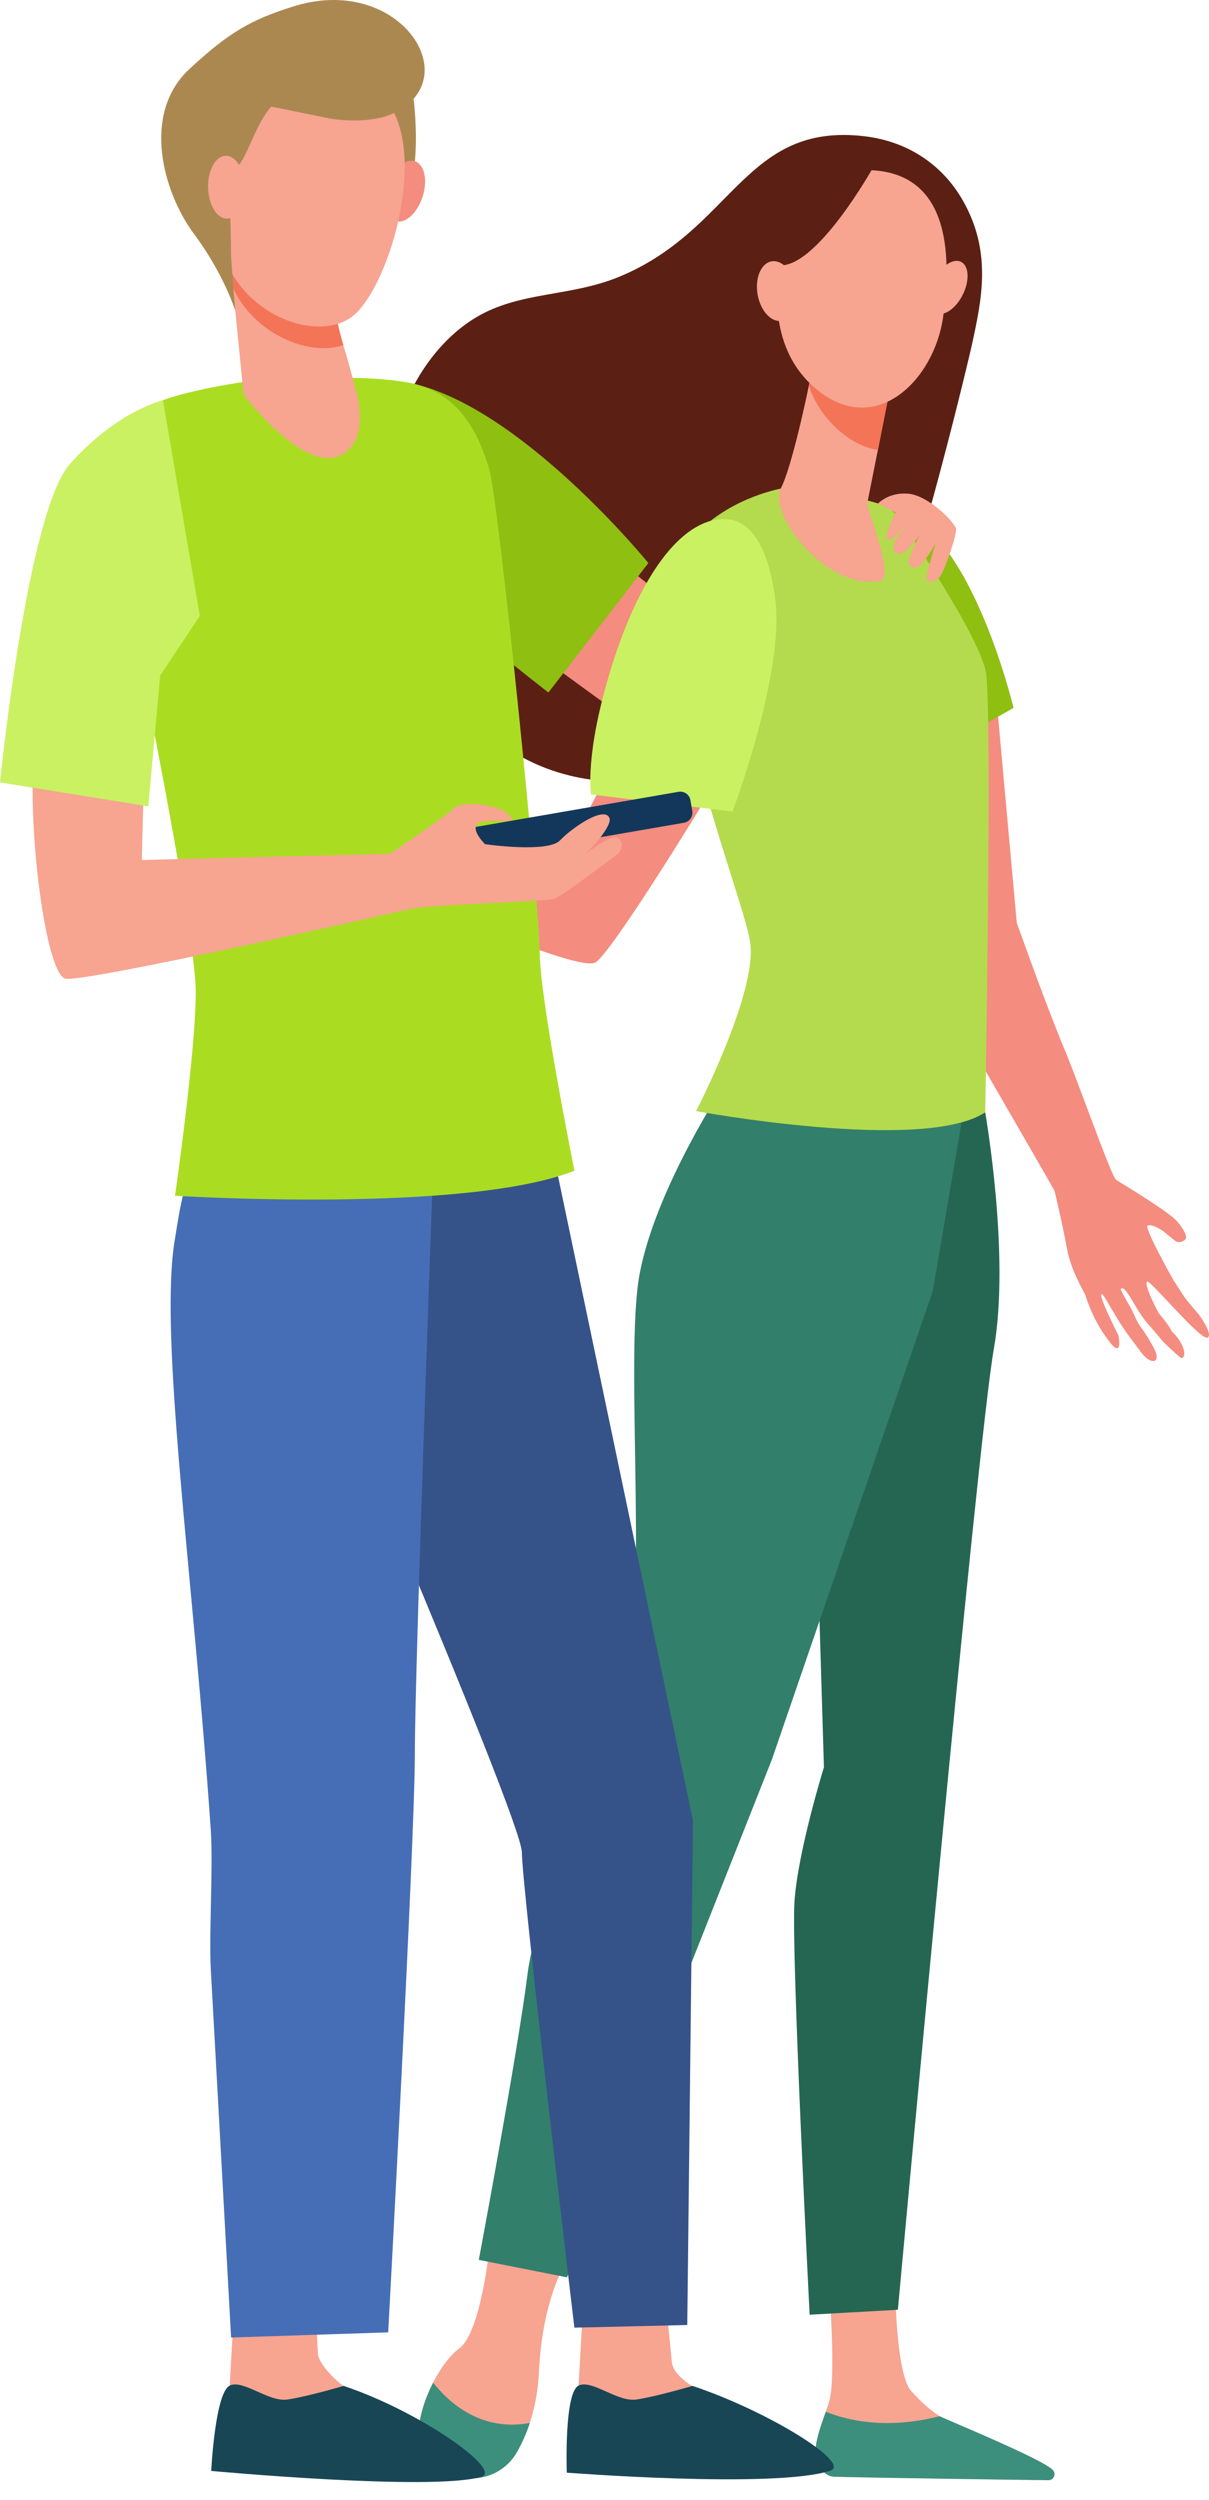 <svg width="59" height="122" viewBox="0 0 59 122" fill="none" xmlns="http://www.w3.org/2000/svg">
<path d="M58.493 64.128C58.493 64.128 58.021 63.586 57.878 63.394C57.71 63.169 57.261 62.455 57.261 62.455C57.261 62.455 55.81 59.894 56.007 59.801C56.206 59.709 56.699 60.011 56.844 60.136C56.989 60.263 57.171 60.398 57.316 60.523C57.461 60.65 57.675 60.647 57.845 60.477C58.015 60.308 57.546 59.678 57.341 59.492C56.702 58.914 54.681 57.712 54.472 57.576C54.225 57.414 52.527 52.51 51.811 50.876C50.719 48.166 49.733 45.324 49.62 45.037L48.49 32.575L43.762 31.212C43.762 31.212 44.82 45.058 44.953 45.745C45.015 46.073 48.033 52.157 48.035 52.156C49.709 55.058 51.191 57.611 51.463 58.11C51.463 58.11 51.872 59.819 52.068 60.923C52.264 62.027 52.888 62.964 52.991 63.266C53.006 63.311 53.303 64.368 54.119 65.442C54.821 66.369 54.581 65.162 54.581 65.162C54.581 65.162 53.587 63.206 53.755 63.152C53.883 63.111 54.363 64.211 55.13 65.244C55.328 65.51 55.523 65.771 55.704 66.01C56.181 66.636 56.702 66.516 56.308 65.78C56.169 65.52 55.927 65.093 55.712 64.815C55.478 64.513 55.364 64.161 55.207 63.875C54.896 63.312 54.661 62.904 54.691 62.904C54.73 62.903 54.748 62.747 54.966 63.022C55.228 63.354 55.629 64.183 56.052 64.639C56.293 64.897 56.76 65.469 56.76 65.469C56.76 65.469 57.621 66.312 57.682 66.275C58.006 66.071 57.564 65.29 57.191 64.982C57.055 64.663 56.545 64.076 56.545 64.076C56.545 64.076 55.782 62.652 55.98 62.537C56.145 62.443 58.632 65.49 58.944 65.263C59.2 65.078 58.493 64.128 58.493 64.128Z" fill="#F48C7F"/>
<path d="M10.657 37.692C10.605 37.643 10.433 37.365 10.261 37.165C10.025 36.885 9.78 36.673 9.78 36.673C9.78 36.673 9.786 36.483 9.712 36.191C9.68 36.07 9.577 35.913 9.543 35.777C9.509 35.636 9.524 35.481 9.489 35.35C9.394 35.011 9.231 34.76 9.038 34.791C8.878 34.816 9.162 36.903 9.162 36.903C10.206 38.198 10.65 40.084 15.036 41.482C17.174 42.58 28.024 47.526 29.052 46.966C29.628 46.651 32.465 42.22 34.56 38.781C33.547 38.273 31.4 37.187 30.223 36.561C29.083 38.947 27.468 41.982 27.08 42.118C26.978 42.154 26.753 42.166 18.517 39.558C18.311 39.491 18.097 39.425 17.882 39.356C17.302 39.172 16.682 38.975 16.026 38.765L14.89 37.032C14.89 37.032 12.652 34.645 12.302 34.803C12.144 34.877 12.25 35.14 12.422 35.429L12.428 35.436C12.453 35.478 12.48 35.52 12.505 35.562C12.507 35.565 12.51 35.566 12.51 35.566C12.704 35.871 12.939 36.168 12.97 36.259C13.007 36.362 13.078 36.576 13.094 36.794C11.162 35.742 11.492 35.677 11.098 35.127C11.001 34.988 10.85 34.879 10.759 34.748C10.604 34.52 10.592 34.249 10.468 34.075C10.285 33.824 10.015 33.721 9.934 33.715C9.833 33.705 9.837 33.875 9.91 34.151C10.377 35.801 11.401 36.645 11.587 37.032C11.711 37.293 11.306 36.962 10.867 36.289C10.756 36.122 10.535 35.965 10.417 35.721C10.336 35.56 10.323 35.364 10.247 35.203C10.176 35.055 10.07 34.93 10.006 34.81C9.919 34.653 9.869 34.379 9.792 34.261C9.509 33.818 9.277 33.679 9.201 33.664C9.041 33.639 9.836 36.052 9.836 36.052C9.836 36.052 10.687 37.466 10.917 37.749C10.916 37.75 10.977 37.982 10.657 37.692Z" fill="#F48C7F"/>
<path d="M47.422 16.854C47.907 14.643 48.384 12.418 47.102 9.991C46.066 8.026 44.271 6.896 42.196 6.649C36.315 5.951 35.798 11.207 30.211 13.508C27.825 14.491 25.377 14.21 23.245 15.479C19.395 17.773 17.35 24.208 19.903 30.202C26.157 44.879 40.9 35.272 42.795 32.381C44.206 30.232 47.108 18.277 47.422 16.854Z" fill="#5B2013"/>
<path d="M45.885 26.552C42.73 27.538 34.186 30.303 33.759 30.2L25.973 24.005L21.183 28.209C21.183 28.209 31.869 36.122 32.477 36.412C32.927 36.626 42.335 31.778 46.772 29.61C46.709 28.166 46.593 27.816 45.885 26.552Z" fill="#F48C7F"/>
<path d="M31.641 27.474L26.763 33.79C26.763 33.79 21.621 29.837 19.724 27.711C17.423 25.131 14.908 19.592 15.28 19.39C16.321 18.821 18.569 18.366 20.12 18.712C25.486 19.912 31.641 27.474 31.641 27.474Z" fill="#8FBF11"/>
<path d="M44.525 37.357L49.461 34.541C49.461 34.541 47.22 25.094 43.223 24.791L44.525 37.357Z" fill="#8FBF11"/>
<path d="M23.902 109.564C23.902 109.564 23.484 113.816 22.407 114.597C21.33 115.377 19.896 118.266 20.613 119.827C20.837 120.316 21.285 120.597 21.796 120.755C23.308 121.221 24.916 120.437 25.56 118.991C25.92 118.183 26.236 117.105 26.3 115.749C26.461 112.295 27.538 110.538 27.538 110.538L23.902 109.564Z" fill="#F7A491"/>
<path d="M40.445 111.305C40.445 111.305 40.785 115.595 40.51 116.989C40.362 117.736 39.542 119.273 39.918 119.975C40.295 120.677 40.725 120.854 40.725 120.854L50.49 121.01C51.022 121.019 50.671 120.677 50.242 120.362C49.54 119.847 48.974 119.506 46.732 118.424C46.585 118.354 46.053 118.017 45.861 117.899C45.374 117.601 44.885 117.135 44.464 116.668C43.763 115.889 43.702 112.11 43.702 112.11L40.445 111.305Z" fill="#F7A491"/>
<path d="M48.078 54.277C48.078 54.277 49.307 61.243 48.501 65.81C47.692 70.377 43.817 112.706 43.817 112.706L39.51 112.948C39.51 112.948 38.608 95.266 38.769 92.807C38.931 90.348 40.208 86.233 40.208 86.233L39.779 71.956L45.214 53.201L48.078 54.277Z" fill="#256653"/>
<path d="M35.42 52.812C35.42 52.812 32.029 57.906 31.222 62.12C30.414 66.336 31.815 79.291 30.262 84.815C29.421 87.806 26.234 92.423 25.75 96.287C25.266 100.151 23.366 110.272 23.366 110.272L27.67 111.124L37.673 85.846L45.52 62.998L47.531 51.231L35.42 52.812Z" fill="#327F6B"/>
<path d="M38.166 23.831C38.166 23.831 35.841 24.215 34.11 25.91C30.396 29.544 36.292 43.563 36.615 46.022C36.938 48.481 33.969 54.217 33.969 54.217C33.969 54.217 45.065 56.268 48.079 54.277C48.079 54.277 48.433 34.547 48.111 32.79C47.788 31.034 44.174 25.614 43.529 24.91C42.88 24.208 38.166 23.831 38.166 23.831Z" fill="#B4DB4D"/>
<path d="M39.66 17.844C39.66 17.844 39.636 17.976 39.594 18.201C39.394 19.278 38.623 22.852 38.102 23.834C37.473 25.022 40.256 28.808 42.936 28.346C43.733 28.209 42.262 24.867 42.332 24.513C42.468 23.834 42.652 22.911 42.839 21.963C42.945 21.428 43.052 20.886 43.152 20.376C43.439 18.929 43.672 17.744 43.672 17.744L39.66 17.844Z" fill="#F7A491"/>
<path d="M39.596 18.201C39.637 17.977 39.661 17.844 39.661 17.844L43.677 17.744C43.677 17.744 43.444 18.929 43.157 20.376C43.057 20.883 42.949 21.422 42.845 21.954C42.225 21.863 41.576 21.562 40.928 20.995C40.22 20.376 39.755 19.632 39.476 18.839C39.522 18.587 39.564 18.368 39.596 18.201Z" fill="#F47458"/>
<path d="M42.075 8.301C42.075 8.301 40.438 8.528 39.252 10.059C38.066 11.591 36.787 16.326 39.734 18.9C42.68 21.474 45.592 18.561 46.024 15.47C46.455 12.381 46.369 8.191 42.075 8.301Z" fill="#F7A491"/>
<path d="M46.966 14.416C46.614 15.098 46.024 15.476 45.647 15.26C45.271 15.043 45.251 14.314 45.602 13.633C45.953 12.95 46.545 12.572 46.922 12.789C47.298 13.004 47.319 13.733 46.966 14.416Z" fill="#F7A491"/>
<path d="M42.574 8.229C42.574 8.229 40.047 12.732 38.237 12.94C36.428 13.147 36.191 15.54 36.191 15.54C36.191 15.54 36.838 10.028 38.627 8.964C40.419 7.902 42.574 8.229 42.574 8.229Z" fill="#5B2013"/>
<path d="M38.829 14.014C38.975 14.813 38.68 15.546 38.169 15.651C37.656 15.755 37.123 15.192 36.975 14.393C36.829 13.594 37.125 12.86 37.636 12.756C38.148 12.651 38.681 13.214 38.829 14.014Z" fill="#F7A491"/>
<path d="M25.856 118.23C23.511 118.658 21.95 117.288 21.137 116.263C20.541 117.424 20.175 118.874 20.614 119.829C21.001 120.67 22.053 120.898 22.942 120.931C23.881 120.966 24.76 120.474 25.226 119.658C25.442 119.276 25.668 118.801 25.856 118.23Z" fill="#3C8F7C"/>
<path d="M45.858 117.899C43.275 118.561 41.366 118.111 40.299 117.681C40.024 118.459 39.658 119.436 39.852 120.001C40.09 120.691 40.428 120.846 40.725 120.854C43.084 120.916 49.365 121 51.164 121.022C51.415 121.025 51.554 120.733 51.393 120.54C50.946 120.01 46.05 118.015 45.858 117.899Z" fill="#3C8F7C"/>
<path d="M28.844 38.768L35.749 39.598C35.749 39.598 38.308 32.804 37.833 29.235C37.356 25.665 36.015 25.303 35.265 25.327C33.187 25.397 31.209 28.166 29.857 32.492C28.506 36.818 28.844 38.768 28.844 38.768Z" fill="#CAF161"/>
<path d="M28.459 112.442C28.459 112.442 28.232 116.447 28.23 116.456C28.146 116.964 27.819 118.221 27.819 118.683C27.819 120.42 35.547 117.209 33.814 116.439C33.657 116.369 32.836 115.843 32.785 115.252C32.706 114.34 32.504 112.498 32.504 112.498L28.459 112.442Z" fill="#F7A491"/>
<path d="M33.796 116.421C33.796 116.421 31.983 116.953 31.053 117.086C30.124 117.219 28.899 116.1 28.242 116.402C27.519 116.735 27.659 120.654 27.659 120.654C27.659 120.654 37.779 121.444 40.514 120.562C41.597 120.213 37.505 117.658 33.796 116.421Z" fill="#184655"/>
<path d="M11.434 112.442C11.434 112.442 11.207 116.447 11.206 116.456C11.122 116.964 10.795 118.221 10.795 118.683C10.795 120.42 18.523 117.209 16.79 116.439C16.633 116.369 15.568 115.449 15.517 114.859C15.438 113.947 15.48 112.498 15.48 112.498L11.434 112.442Z" fill="#F7A491"/>
<path d="M16.772 116.421C16.772 116.421 14.958 116.953 14.029 117.086C13.1 117.219 11.875 116.1 11.218 116.402C10.495 116.735 10.308 120.57 10.308 120.57C10.308 120.57 21.046 121.565 23.481 120.86C24.573 120.543 20.48 117.658 16.772 116.421Z" fill="#184655"/>
<path d="M23.68 54.619L26.947 56.028L33.819 88.847L33.539 113.45L28.03 113.579C28.03 113.579 25.468 92.058 25.468 90.389C25.468 88.722 13.599 61.203 13.599 61.203L23.68 54.619Z" fill="#355389"/>
<path d="M21.158 56.425C21.158 56.425 20.245 81.321 20.245 85.583C20.245 89.845 18.944 113.809 18.944 113.809L11.277 114.06C11.277 114.06 10.879 106.789 10.287 96.091C10.194 94.416 10.406 91.036 10.287 89.301C9.428 76.827 7.729 65.084 8.541 60.429C8.671 59.681 8.917 57.721 9.395 57.226C13.012 53.484 21.158 56.425 21.158 56.425Z" fill="#466EB6"/>
<path d="M12.063 18.61C12.063 18.61 8.252 19.141 7.25 19.877C6.12 20.706 4.867 22.563 4.867 22.563C4.867 22.563 9.546 44.677 9.553 48.399C9.559 51.277 8.541 58.346 8.541 58.346C8.541 58.346 22.679 59.238 28.033 57.126C28.033 57.126 26.342 48.718 26.342 46.51C26.342 44.302 24.319 24.227 23.859 22.826C23.442 21.555 22.679 19.268 20.094 18.705C17.511 18.141 12.063 18.61 12.063 18.61Z" fill="#AADD22"/>
<path d="M21.781 41.106L21.872 41.633C21.918 41.905 22.177 42.086 22.449 42.039L33.376 40.147C33.648 40.1 33.829 39.842 33.783 39.57L33.692 39.042C33.645 38.771 33.387 38.59 33.115 38.636L22.187 40.529C21.915 40.577 21.733 40.835 21.781 41.106Z" fill="#13375B"/>
<path d="M6.289 21.459C7.571 21.422 8.705 29.879 7.892 30.713C7.08 31.546 6.924 41.963 6.924 41.963L19.019 41.663L19.02 41.667C19.256 41.509 21.79 39.807 22.153 39.435C22.532 39.045 24.379 39.24 24.867 39.778C25.356 40.314 23.781 39.875 23.346 40.167C22.912 40.46 23.672 41.192 23.672 41.192C23.672 41.192 26.738 41.637 27.335 41.002C27.933 40.369 29.528 39.295 29.746 39.93C29.858 40.257 29.035 41.249 28.572 41.664C29.15 41.231 29.843 40.771 30.081 40.852C30.516 40.998 30.335 41.551 30.099 41.714C29.863 41.876 27.431 43.733 27.05 43.863C26.678 43.99 21.019 44.131 20.041 44.347C20.041 44.347 4.09 47.979 3.183 47.752C2.389 47.553 1.592 42.449 1.592 38.538C1.595 34.625 2.283 21.575 6.289 21.459Z" fill="#F7A491"/>
<path d="M7.952 19.529C7.952 19.529 5.72 20.043 3.417 22.634C1.321 24.988 0 38.178 0 38.178L7.238 39.347L7.816 32.967L9.751 30.048L7.952 19.529Z" fill="#CAF161"/>
<path d="M42.849 24.57C42.849 24.57 43.354 24.02 44.297 24.087C45.239 24.154 46.473 25.346 46.647 25.774C46.735 25.993 46.143 27.731 45.886 28.113C45.734 28.339 45.384 28.452 45.262 28.333C45.181 28.255 45.266 27.859 45.289 27.774C45.332 27.608 45.646 26.534 45.646 26.534C45.646 26.534 45.036 27.617 44.754 27.681C44.47 27.747 44.313 27.517 44.33 27.427C44.416 26.969 44.89 26.087 44.89 26.087C44.89 26.087 44.176 27.135 43.826 27.024C43.475 26.915 43.621 26.542 43.674 26.415C43.726 26.289 44.215 25.566 44.215 25.566C44.215 25.566 43.441 26.637 43.29 26.253C43.197 26.02 43.704 25.005 43.704 25.005L42.849 24.57Z" fill="#F7A491"/>
<path d="M11.294 13.274L11.888 19.255C11.888 19.255 14.782 23.079 16.591 22.233C18.11 21.524 17.393 19.151 17.393 19.151C17.393 19.151 17.13 18.092 16.766 16.875C16.511 16.025 16.3 15.103 16.315 14.428C16.352 12.786 11.294 13.274 11.294 13.274Z" fill="#F7A491"/>
<path d="M16.755 16.843C16.505 16.002 16.298 15.095 16.313 14.428C16.352 12.784 11.292 13.274 11.292 13.274L11.366 14.014C11.395 14.096 11.43 14.175 11.469 14.248C12.535 16.316 15.073 17.404 16.755 16.843Z" fill="#F47458"/>
<path d="M20.094 4.156C20.094 4.156 20.684 7.536 19.848 9.798C19.011 12.06 17.886 13.36 17.886 13.36L15.229 4.25L20.094 4.156Z" fill="#AC8851"/>
<path d="M20.623 9.599C20.363 10.406 19.773 10.938 19.304 10.787C18.835 10.636 18.666 9.861 18.924 9.054C19.184 8.247 19.775 7.716 20.244 7.866C20.713 8.017 20.883 8.793 20.623 9.599Z" fill="#F48C7F"/>
<path d="M12.957 4.528C12.84 4.444 10.042 10.868 11.24 13.194C12.438 15.518 15.502 16.606 17.114 15.499C18.896 14.274 20.982 7.539 18.844 4.892C16.706 2.242 12.957 4.528 12.957 4.528Z" fill="#F7A491"/>
<path d="M14.228 0.342C12.262 0.965 11.176 1.573 9.246 3.365C6.872 5.57 7.982 9.417 9.456 11.398C10.931 13.38 11.483 15.164 11.483 15.164C11.483 15.164 11.288 12.913 11.276 12.427C11.265 11.997 11.264 10.536 11.197 10.121C11.017 9.026 10.989 8.793 11.618 8.103C12.101 7.569 12.46 6.087 13.236 5.201L16.131 5.79C16.131 5.79 17.961 6.117 19.22 5.52C22.834 3.8 19.44 -1.367 14.228 0.342Z" fill="#AC8851"/>
<path d="M11.939 9.114C11.957 9.961 11.572 10.656 11.079 10.666C10.587 10.677 10.173 9.998 10.155 9.151C10.137 8.304 10.523 7.61 11.016 7.599C11.509 7.589 11.921 8.267 11.939 9.114Z" fill="#F7A491"/>
</svg>
